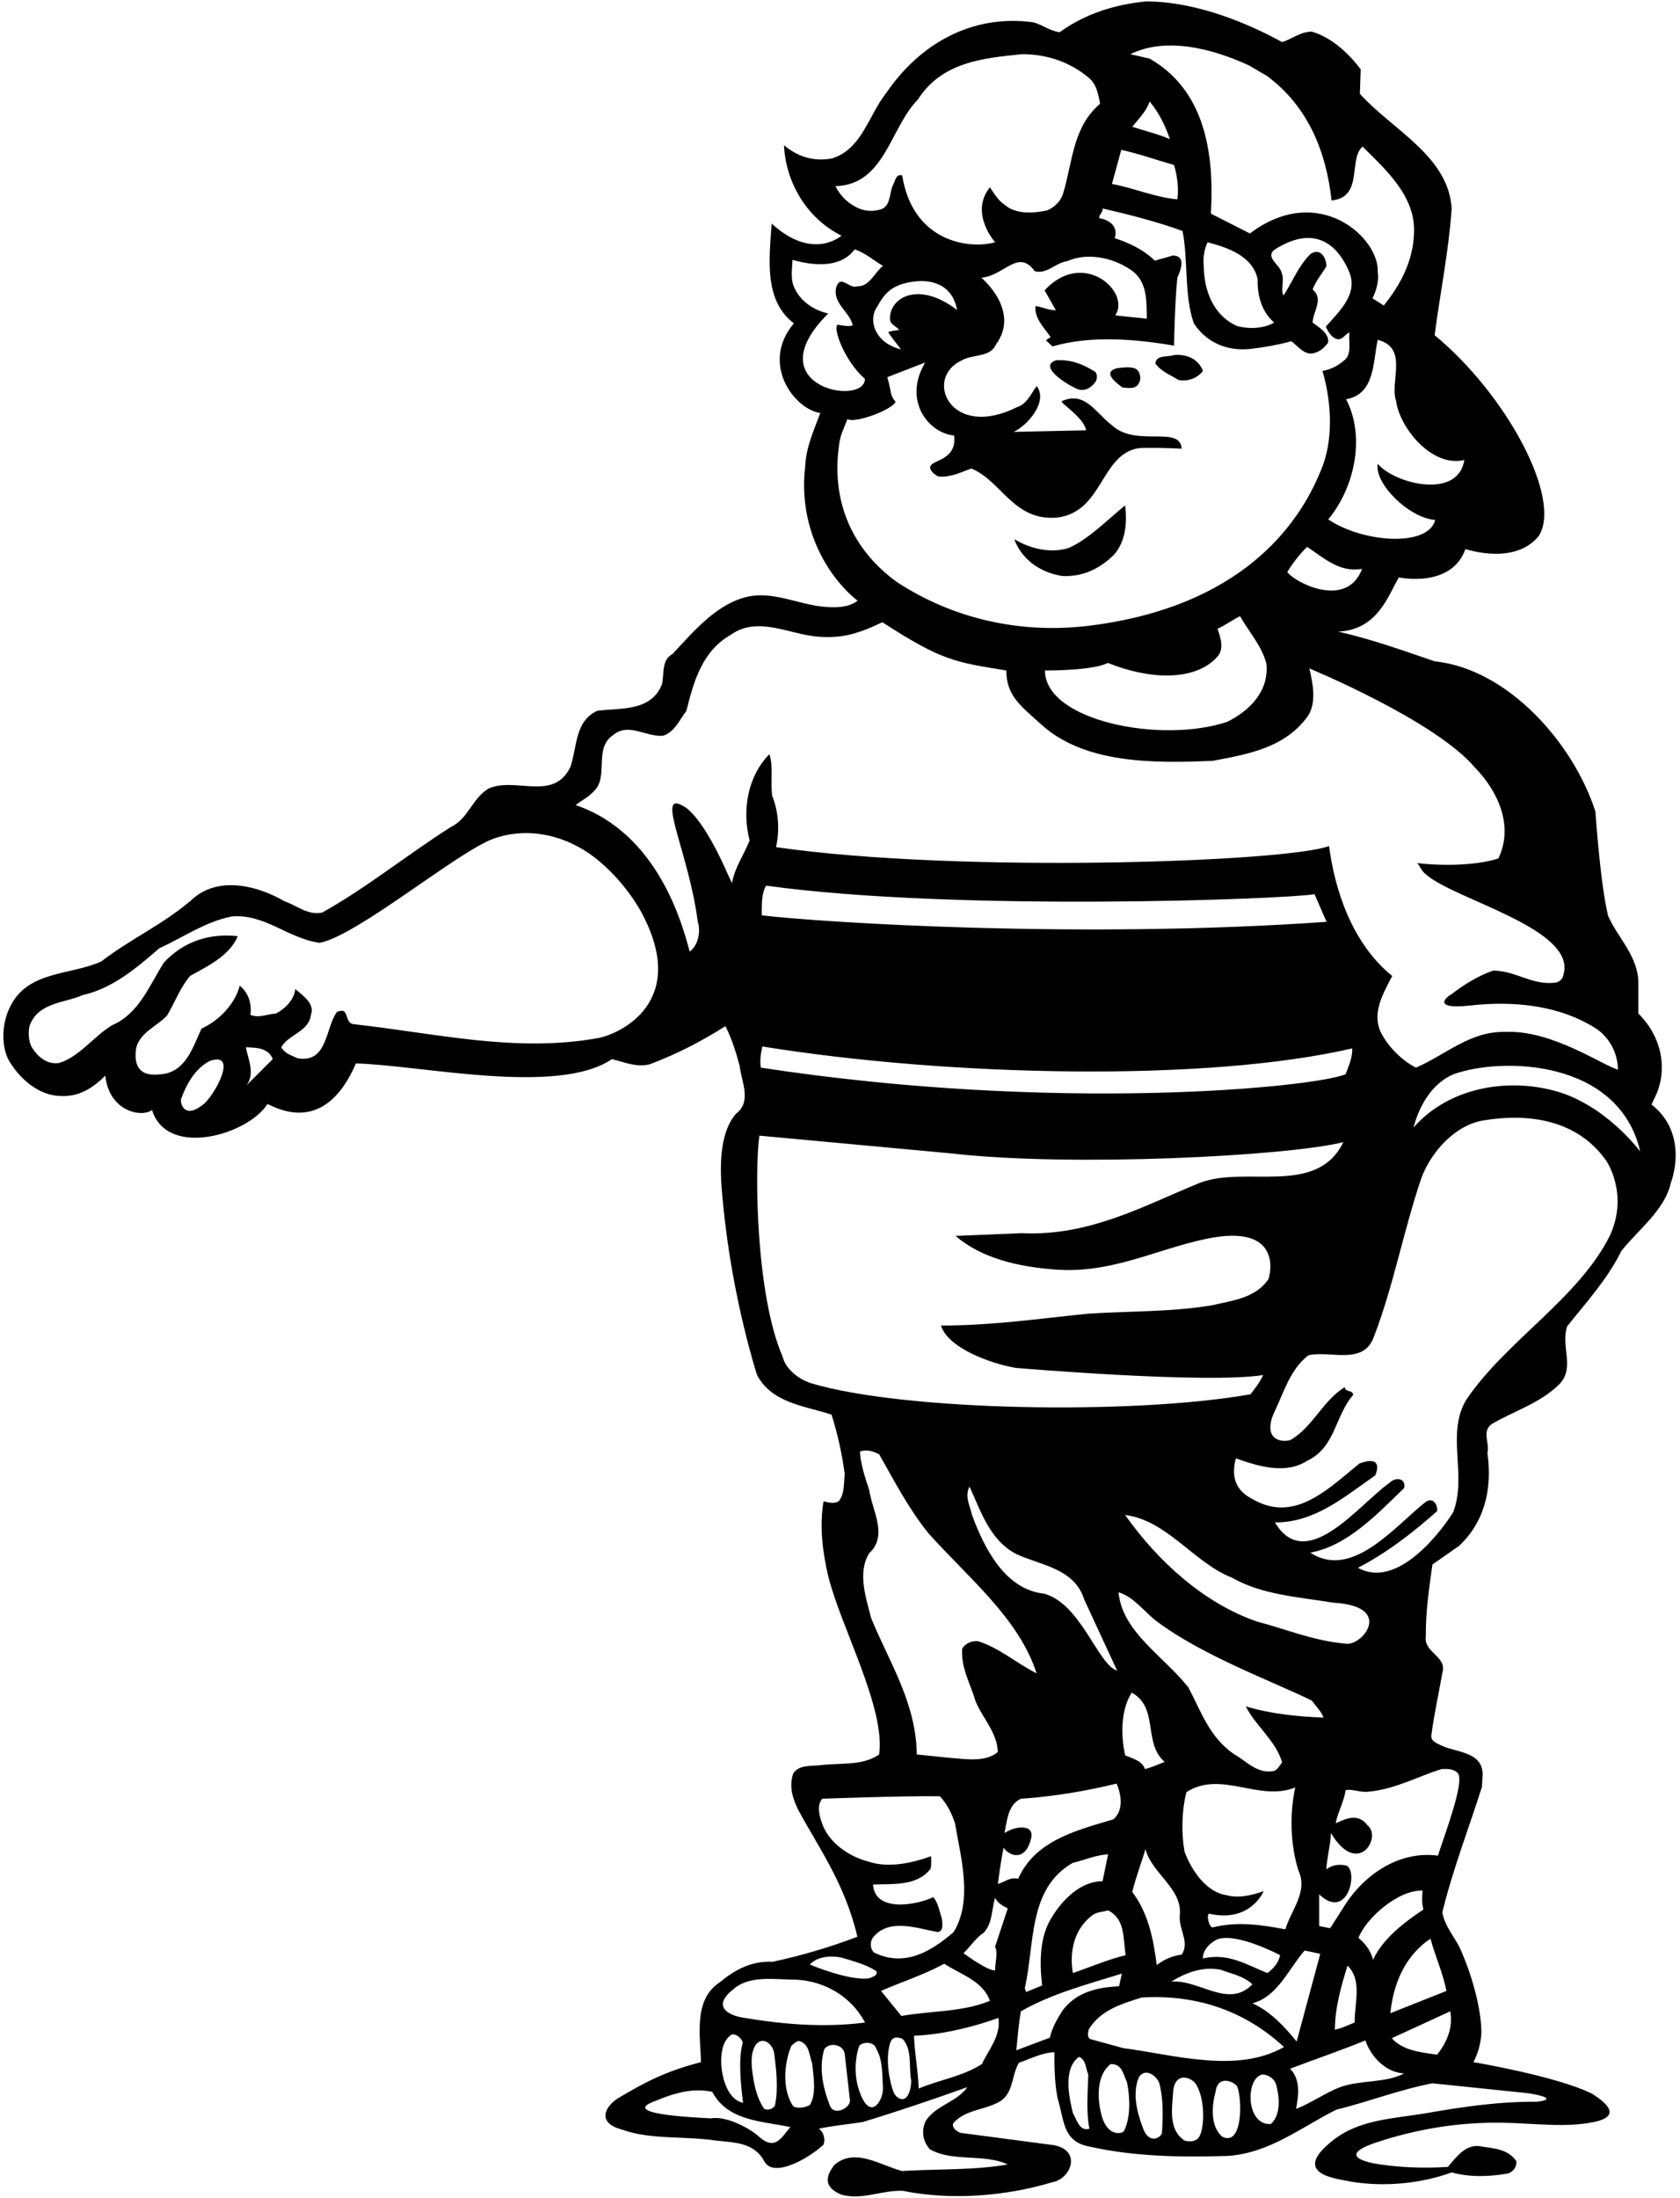 <?xml version="1.0" encoding="UTF-8"?>
<svg xmlns="http://www.w3.org/2000/svg" xmlns:xlink="http://www.w3.org/1999/xlink" width="500pt" height="654pt" viewBox="0 0 500 654" version="1.1">
<g id="surface1">
<path style=" stroke:none;fill-rule:nonzero;fill:rgb(0%,0%,0%);fill-opacity:1;" d="M 491.523 328.637 L 492.914 325.691 C 496.512 317.43 494.141 307.938 487.594 301.559 L 487.594 292.969 C 487.84 284.785 481.621 279.305 478.598 272.516 C 476.223 262.699 474.832 241.508 474.832 241.508 C 468.371 221.301 448.926 199.062 427.004 196.773 C 417.594 193.582 408.703 190.324 398.262 187.926 C 410.109 187.445 413.23 176.961 416.34 171.809 C 416.34 171.809 431.926 175.16 436.137 163.383 C 443.418 165.508 452.746 165.918 457.98 159.453 C 464.934 148.492 448.602 117.621 426.977 99.734 C 428.609 87.137 431.148 74.945 432.047 62.02 C 431.066 46.395 414.457 38.703 404.723 27.906 L 404.969 20.625 C 401.285 15.715 396.133 11.055 390.406 9.414 C 387.051 9.414 384.352 11.707 381.57 12.523 C 371.551 7.016 356.293 0.5 341.156 0.418 C 332.172 1.277 323.16 3.934 315.387 9.578 C 312.523 9.254 310.316 7.371 307.531 6.637 C 289.535 4.18 273.91 12.77 263.766 27.66 C 258.531 34.203 256.566 44.348 247.648 47.129 C 242.168 48.195 237.258 46.559 233.332 43.203 C 233.824 54.328 240.203 65.047 250.43 70.117 C 250.43 70.117 241.965 77.809 229.652 66.52 C 228.996 76.664 227.195 89.344 236.277 96.215 C 226.188 108.133 236.359 121.754 244.133 122.887 C 242.25 128.039 239.879 132.949 239.633 138.84 C 237.422 157.816 247 172.25 255.25 178.75 C 253.25 180.25 250.207 181.09 244.75 180.5 C 237.734 179.742 230 176 222.941 177.453 C 213.602 179.375 206.828 187.434 200.199 194.551 C 196.766 196.434 197.746 200.441 197.008 203.633 C 193.738 211.812 184.656 210.586 177.785 211.484 C 170.992 214.594 171.812 222.285 169.766 228.176 C 164.777 238.645 153.406 231.035 145.387 234.637 C 140.398 237.664 139.496 243.555 134.016 246.172 C 121.172 254.352 109.062 264.172 95.895 271.531 C 91.559 272.434 88.367 269.406 84.684 268.18 C 76.996 263.68 65.707 260.652 57.852 267.031 C 49.18 274.805 39.117 279.141 30.117 286.094 C 21.039 290.188 8.52 288.797 3.203 299.184 C 0.668 303.93 0.094 310.637 2.633 315.547 C 5.902 321.027 11.465 325.938 17.93 326.102 C 23.41 326.426 27.582 323.809 31.344 320.047 C 32.422 330.652 42.062 332.645 45.254 330.273 C 49.711 344.738 73.887 337.605 79.613 328.473 C 84.031 330.68 97.176 336.762 105.93 316.418 C 125.211 316.906 165.977 326.129 182.121 315.137 C 185.719 315.953 189.238 317.672 193.328 316.691 C 201.184 313.746 208.707 309.902 215.906 305.32 C 217.789 309.082 219.098 313.176 220.16 317.266 C 220.652 321.844 223.844 327.816 219.016 331.418 C 212.879 338.535 214.652 352.598 215.254 358.742 C 217.98 386.691 225.316 409.137 225.316 409.137 C 229.816 417.562 239.551 418.297 247.484 420.914 C 249.285 426.645 250.594 432.531 251.41 438.586 C 251.086 441.449 251.41 444.477 249.613 446.688 C 248.223 447.504 246.586 447.094 245.113 446.688 C 243.805 454.133 244.867 462.066 246.504 469.02 C 250.254 484.129 263.602 508.234 261.641 522.031 C 256.812 525.469 250.105 524.488 244.133 525.223 C 241.27 525.551 237.914 525.059 236.113 527.594 C 234.887 531.113 235.598 534.441 237.504 538.395 C 243.477 549.52 251.492 560.469 255.176 576.273 C 246.996 579.383 238.648 581.836 229.98 583.715 C 223.762 583.391 218.852 586.008 214.27 589.77 C 206.254 595.008 208.465 605.723 208.625 613.578 C 197.895 616.332 191.691 619.711 183.84 624.375 C 179.883 626.938 177.688 631.699 185.066 633.621 C 193.492 636.73 203.719 635.5 212.961 636.895 C 218.359 637.547 224.336 637.301 227.441 643.027 C 230.074 648.211 240.531 642.375 245.113 638.121 C 245.688 636.32 245.113 634.438 243.723 633.375 C 247.977 632.473 252.395 632.066 256.73 631.41 C 267.203 628.219 277.836 624.621 287.898 621.023 C 284.629 625.602 278.738 626.258 275.547 631.004 C 274.156 633.867 274.562 637.137 276.773 639.512 C 283.48 643.355 292.891 640.738 299.926 644.012 C 289.945 645.809 278.492 645.32 268.512 645.973 C 262.047 644.336 254.52 638.855 248.305 644.172 C 247.156 645.809 243.586 650.215 250.43 653.008 C 256.648 654.727 262.375 651.617 268.676 651.863 C 283.152 654.809 299.598 653.418 313.098 649.328 C 319.039 648.344 322.312 639.031 312.441 638.121 L 285.773 634.602 C 284.711 634.109 283.316 633.211 283.645 631.82 C 287.164 627.73 292.727 627.895 297.145 625.52 C 301.809 623.066 300.906 617.586 303.277 613.738 C 306.715 612.594 310.152 610.715 313.832 610.633 C 313.75 614.887 313.93 621.586 315.047 625.379 C 316.738 631.109 316.449 637.301 324.223 638.691 C 337.148 641.637 351.629 641.965 365.453 641.473 C 377.809 640.656 387.215 632.965 397.688 627.73 C 407.34 625.355 416.504 621.758 426.32 619.875 L 454.789 622.82 C 465.199 624.527 457.57 625.355 457.57 625.355 C 446.199 625.277 435.727 626.801 424.766 628.711 C 415.207 630.375 404.723 630.512 396.867 636.73 C 383.199 647.301 399.078 648.344 401.777 649.082 C 411.758 650.801 422.965 649.738 432.047 646.383 C 437.199 647.855 443.336 647.691 448.734 646.711 C 450.289 646.301 451.52 644.664 451.273 643.027 C 448.898 639.512 444.809 639.266 441.047 638.691 C 436.383 637.629 433.52 641.719 430.902 644.746 C 423.457 645.238 415.441 644.91 408.32 643.602 C 406.344 643.109 398.637 641.359 408.895 637.711 C 420.922 633.621 434.008 631.312 447.746 631.617 C 457.34 631.828 466.059 633.109 474.262 631.41 C 484.445 629.414 475.406 624.047 473.852 622.984 C 463.379 617.75 438.512 613.578 438.512 613.578 C 439.902 610.961 440.719 608.016 440.883 604.906 C 440.938 598.43 438.387 588.609 435.156 581.18 C 433.602 576.926 430.004 573.574 429.266 568.992 C 432.375 556.227 437.117 544.121 441.047 531.688 L 441.289 527.922 C 441.129 521.215 433.602 521.461 429.266 519.496 C 428.039 518.844 425.828 518.27 425.992 516.387 C 426.812 510.008 428.203 503.953 429.266 497.734 C 430.82 492.906 423.621 491.68 424.355 486.938 C 424.273 479.492 425.34 472.539 426.32 465.504 L 434.176 460.02 C 441.699 453.066 444.234 443.168 442.684 432.371 C 443.418 429.098 440.883 425.988 443.992 423.699 C 450.699 419.77 458.309 417.562 464.035 411.918 C 468.859 407.09 464.441 400.629 466.406 394.656 C 472.215 387.375 478.598 380.34 482.523 372.238 C 487.594 365.859 495.449 360.051 497.25 352.031 C 497.25 352.031 503.031 337.66 491.523 328.637 Z M 383.125 170.184 C 384.68 167.648 386.809 164.855 389.016 162.727 C 394.09 166 398.504 170.418 405.379 169.27 C 400.797 181.461 385.074 173.156 383.125 170.184 Z M 435.809 136.875 C 433.996 148.684 415.195 144.031 410.039 138.02 C 408.977 143.883 419.367 154.137 427.137 154.711 C 425.078 162.918 405.539 161.473 395.312 154.547 C 403.004 145.301 406.523 130.168 400.633 118.797 C 409.305 117.242 408.566 107.668 410.039 101.125 C 419.367 103.496 413.477 113.641 415.52 119.367 C 416.504 127.059 425.992 139.18 435.809 136.875 Z M 371.59 19.398 L 377.07 22.59 C 389.426 31.75 394.742 45.328 396.297 59.648 C 405.91 58.719 401.191 47.309 405.539 43.613 C 412.574 50.648 421.41 58.504 420.84 69.465 C 420.512 77.727 416.91 84.598 411.84 90.898 L 408.484 88.77 C 409.633 86.398 410.449 83.617 410.039 80.918 C 410.559 70.785 392.41 54.043 372 69.465 L 360.383 63.574 C 361.445 45.492 358.582 26.844 342.141 17.434 L 336.41 16.125 C 347.375 10.727 361.363 14.734 371.59 19.398 Z M 374.289 83.047 C 374.207 88.035 375.434 92.617 379.199 95.973 C 376.254 97.77 371.59 98.016 368.07 96.953 C 361.035 93.762 358.336 86.398 358.254 79.117 C 358.012 76.5 358.418 74.129 359.398 72.082 C 365.211 73.637 372.816 76.09 374.289 83.047 Z M 348.191 41.402 C 344.594 39.852 340.746 38.949 336.984 37.723 C 338.949 35.27 341.238 33.059 342.141 30.195 C 345.004 33.633 346.801 37.395 348.191 41.402 Z M 333.715 44.594 C 339.031 45.738 344.184 47.621 349.422 49.094 C 350.32 52.203 350.891 55.801 350.402 59.32 C 343.527 58.664 337.559 55.965 330.93 54.738 Z M 248.633 55.395 C 263.355 54.984 264.828 38.133 273.172 29.621 C 280.289 18.496 292.48 17.27 304.262 16.125 C 311.543 16.125 318.414 18.414 324.059 23.16 C 326.352 25.043 326.84 27.988 327.414 30.852 C 319.148 37.887 319.23 48.438 316.367 57.684 C 315.715 59.895 313.75 61.691 311.707 62.594 C 307.531 63.492 302.215 63.82 298.941 60.875 C 296.98 59.566 295.836 57.52 294.609 55.719 C 288.988 62.758 294.852 70.527 296.16 72.082 C 288.801 74.211 271.715 72.258 268.512 52.203 C 266.629 51.547 266.383 54.086 265.73 55.148 C 264.586 57.684 265.156 61.773 261.641 62.43 C 257.465 63.492 254.031 61.691 251.25 59.074 C 250.184 57.93 249.285 56.703 248.633 55.395 Z M 267.598 98.234 C 266.297 98.242 264.875 98.625 264.34 98.797 C 264.875 99.75 265.875 101 268.16 103.957 C 260.48 102.086 258.199 95.348 261.062 91.258 C 263.023 87.82 265 84.5 272.492 83.727 C 277.902 83.168 283.5 85 284.855 92.254 C 273.5 83.5 264.852 88.441 264.871 94.723 C 264.875 96.75 266.602 96.773 267.598 98.234 Z M 246.504 93.27 C 242.496 92.453 238.324 89.754 236.523 85.824 C 235.133 83.207 235.785 79.855 235.867 77.316 C 241.922 79.035 250.105 79.938 254.355 74.211 C 257.465 75.191 260.004 77.48 262.785 79.117 C 260.328 81 258.773 85.336 255.176 85.172 C 252.723 86.152 250.266 81.488 248.875 85.418 C 247.73 90.324 252.887 92.699 253.785 96.789 C 252.805 97.359 249.613 96.625 249.285 96.625 C 247.812 97.359 251.141 107.234 257.426 112.742 C 257.344 121.129 224.594 115.02 246.504 93.27 Z M 249.613 133.273 C 250.02 129.266 250.879 128.301 252.188 124.699 C 254.562 126.09 265.73 121.82 266.547 119.531 C 264.746 117.566 265.32 116.258 264.066 112.238 L 275.367 107.848 C 268.621 119.148 276.297 128.859 283.973 129.594 C 284.926 137.801 275.777 136.59 276.938 139.574 C 277.348 140.637 278.328 141.293 279.309 141.785 C 283.074 142.109 285.938 140.477 289.129 139.41 C 298.164 143.176 301.645 155.117 314.621 154 C 328.438 152.324 327.496 134.855 339.195 133.305 C 343.773 133.223 347.184 133.262 351.684 133.508 C 351.191 126.348 338.145 133.344 330.766 126.402 C 326.023 122.723 322.832 116.258 316.039 119.367 C 315.223 119.777 322.586 124.113 323.242 128.039 L 301.656 128.504 C 305.543 126.812 312.129 119.57 308.516 114.867 C 306.879 117.078 305.734 120.188 302.625 121.168 C 282.812 131.055 274.672 112.414 286.344 107.18 C 289.617 105.297 294.688 106.441 296.406 102.516 C 303.852 92.426 292.07 82.637 292.07 82.637 C 298.914 82.051 303.035 73.883 307.941 80.672 C 311.543 81.734 314.16 78.137 317.598 77.727 C 323.566 75.027 331.094 76.664 336.246 80.102 C 341.484 83.371 341.238 89.262 341.32 94.824 L 331.914 93.844 C 336.672 86.891 322.395 73.883 310.887 86.398 L 314.242 92.289 C 312.031 92.371 310.234 91.309 308.188 91.062 C 307.777 94.66 310.723 97.441 312.688 100.305 C 312.195 100.633 311.707 100.879 311.297 101.289 L 313.262 103.09 C 324.469 99.734 337.965 100.879 349.422 102.844 C 349.422 102.844 349.664 89.18 350.402 82.637 C 353.25 76.379 350.402 76.172 349.176 76.008 L 343.691 77.562 C 340.176 74.129 335.922 72.246 331.75 70.855 C 333.277 66.098 327.738 64.883 327.168 64.965 C 327.004 63.82 328.312 63.246 328.148 62.02 C 336.246 63.902 344.266 65.945 351.957 68.727 C 353.676 77.645 352.363 87.789 355.309 96.215 C 359.074 101.941 365.211 104.562 372.164 103.824 C 376.336 103.332 380.426 102.598 384.352 101.535 C 386.152 102.926 387.707 105.051 389.996 105.215 C 392.207 105.133 394.008 103.742 395.312 101.859 C 395.477 98.996 392.531 97.441 390.652 95.973 C 390.734 92.781 394.09 88.934 390.652 86.152 C 391.551 83.699 393.352 81.57 394.742 79.281 C 394.906 77.562 393.379 73.297 389.996 75.602 C 386.316 79.281 384.68 83.863 381.98 87.953 C 381.078 85.906 382.391 83.207 381.406 81.082 C 380.914 78.789 376.578 76.664 379.199 74.371 C 393.391 65.195 399.488 76.09 401.449 80.672 C 404.395 87.379 398.75 92.453 394.578 97.199 C 395.234 98.59 396.215 100.387 397.852 100.879 C 399.57 101.289 400.305 99.406 401.613 98.914 C 401.285 101.859 402.516 105.625 399.812 107.426 C 398.016 108.977 395.887 109.961 393.598 110.367 C 396.297 119.613 397.031 131.23 392.941 140.395 C 386.398 156.426 369.176 180.453 324.633 186.125 C 303.559 188.809 283.48 183.996 266.957 173.199 C 253.621 163.547 247.566 149.391 249.613 133.273 Z M 362.348 187.105 C 364.637 186.043 366.762 184.488 369.055 183.344 C 371.754 188.086 375.598 192.262 376.906 197.496 C 377.727 205.758 371.836 211.484 365.289 214.758 C 345.656 221.383 311 214.5 311 199.5 C 312.75 199.5 325.25 199.5 329.75 197.25 C 341.734 202.133 355.473 202.895 362.184 195.531 C 364.473 193.242 363.246 189.641 362.348 187.105 Z M 60.145 328.883 C 54.66 333.094 53.516 327.98 53.926 326.918 C 55.48 322.664 57.934 318.082 62.352 315.711 C 71.379 312.492 63.496 326.754 60.145 328.883 Z M 73.312 322.992 C 76.016 319.555 73.887 315.219 73.152 311.621 C 76.258 311.699 79.941 311.781 81.168 315.137 Z M 178.191 308.84 C 153.57 313.336 129.773 307.441 105.301 304.746 C 102.207 304.406 104.266 299.293 100.23 301.148 C 96.793 305.977 97.531 316.363 88.613 314.891 C 86.895 314.074 84.848 313.582 83.703 311.621 C 85.75 307.855 91.965 306.957 92.539 301.965 C 93.766 298.531 90.086 296.238 87.875 294.277 C 87.629 297.387 84.848 300.164 82.148 301.559 C 79.613 301.719 77.078 303.027 74.539 301.965 C 74.949 298.938 74.133 295.504 71.352 293.293 C 69.961 298.773 65.051 303.766 59.98 306.055 C 57.605 311.047 55.645 318.082 49.18 319.473 C 46.809 319.719 39.172 321.477 40.508 311.945 C 41.488 307.281 46.809 305.32 49.754 302.129 C 52.043 298.203 53.762 293.621 56.625 290.348 C 61.777 287.484 68.242 284.461 70.777 278.566 C 62.434 277.586 54.578 280.121 48.77 286.422 C 44.516 293.047 41.41 301.641 33.309 305.074 C 27.828 308.43 23.574 314.484 17.602 316.281 C 13.922 316.855 11.059 314.32 9.34 311.375 C 8.52 309.574 8.355 307.363 8.766 305.32 C 11.301 298.203 19.074 298.531 24.637 296.074 C 33.391 294.113 40.426 288.223 47.379 282.168 C 54.578 278.895 61.125 274.23 68.977 272.68 C 78.879 271.859 85.832 279.305 95.156 280.531 C 106.363 278.406 136.375 253.277 146.941 249.527 C 157.508 245.777 168.703 248.789 176.801 255.008 C 182.527 259.426 187.355 265.234 190.711 271.125 C 205.395 298.012 184.656 307.527 178.191 308.84 Z M 223.105 250.098 C 221.387 254.352 218.688 258.117 217.871 262.699 C 217.461 262.617 211.406 246.336 204.453 240.527 C 194.199 233.492 204.863 252.801 207.645 274.07 C 208.625 277.34 207.809 281.188 205.273 283.148 C 203.309 275.949 196.246 248.055 171.32 239.547 C 173.121 238.156 175.164 237.172 176.801 235.371 C 181.301 230.953 176.559 222.609 182.527 218.684 C 187.027 214.922 192.102 219.258 197.254 218.93 C 200.691 217.949 202.328 214.102 204.289 211.484 C 206.418 202.977 208.871 193.812 217.461 188.906 C 225.645 183.016 235.215 188.988 243.969 189.477 C 250.293 189.832 254.5 189 262.621 185.145 C 280.617 196.84 284.5 197 299.5 199.5 C 299.5 207 303.75 210 309.906 215.574 C 322.676 227.141 342.875 227.191 360.953 226.375 C 371.426 224.41 382.473 222.527 389.262 213.039 C 391.879 209.113 390.734 203.141 389.672 198.887 C 389.672 198.887 427.152 214.32 439.082 228.5 C 445.953 235.617 450.535 245.844 445.953 255.414 C 441.211 257.055 431.664 257.965 421.82 256.809 C 422.723 257.953 423.129 259.18 424.355 260.16 C 433.016 267.797 469.637 276.387 465.262 290.188 C 465.18 291.168 464.117 292.066 463.297 292.312 C 456.262 293.457 451.191 288.797 444.398 288.797 C 439.902 290.348 435.809 292.887 431.883 295.91 C 430.492 296.566 426.02 300.465 437.527 299.184 C 451.117 297.672 464.688 299.266 475.406 306.301 C 479.414 309.246 481.461 313.746 481.539 318.246 C 477.152 317.156 461.922 306.355 447.918 307.039 C 437.527 306.793 430.164 313.91 421.41 317.672 C 417.238 315.547 413.148 311.457 411.023 307.281 C 408.16 301.395 411.648 295.641 414.348 290.402 C 402.215 280.559 397.195 264.414 395.559 251.734 C 383.125 256.48 285.691 259.969 230.961 252.062 C 232.105 246.906 231.695 241.508 229.816 236.766 C 229.242 232.594 230.223 228.176 228.996 224.41 C 222.617 230.793 220.734 240.938 223.105 250.098 Z M 226.871 311.375 C 283.098 320.426 359.535 321.926 402.434 311.945 C 402.598 314.645 401.367 317.184 400.469 319.637 C 391.305 323.48 315.168 331.254 226.461 317.672 C 226.051 315.789 226.461 313.336 226.871 311.375 Z M 228.016 263.516 C 284.383 271.344 383.535 267.523 391.223 266.051 L 394.824 274.285 C 321.879 279.441 244.539 274.477 226.707 272.352 C 226.707 269.16 226.625 265.723 228.016 263.516 Z M 241.188 411.508 C 237.75 410.363 233.824 407.418 232.922 403.656 C 225.043 385.629 224.523 348.707 225.996 337.906 L 283.234 343.199 C 318.824 347.289 383.141 344.004 399.812 339.844 C 391.879 356.043 371.016 346.797 357.273 351.871 C 340.258 358.824 324.223 367.902 304.016 366.922 L 284.383 367.738 C 292.234 374.449 303.035 376.902 313.832 377.723 C 330.766 379.113 344.23 371.625 359.238 368.559 C 381.531 364.004 378.219 378.785 377.48 380.664 C 373.637 386.23 366.844 386.965 360.789 388.355 C 348.93 390.402 336.004 390.074 323.648 390.895 C 309.254 392.363 295.098 394.41 280.047 394.41 C 282.117 401.09 294.77 405.699 302.297 407.008 C 302.297 407.008 359.086 411.848 375.926 409.137 C 375.027 411.262 373.473 413.145 372.164 414.863 C 337.094 421.055 268.676 419.852 241.188 411.508 Z M 310.152 590.754 L 305.406 592.715 L 304.996 591.57 C 308.023 578.398 305.898 561.875 319.312 554.266 C 322.832 553.445 326.023 551.977 329.785 551.73 L 328.148 559.746 C 321.688 559.746 316.367 565.062 313.098 570.383 C 309.414 576.109 309.332 583.715 310.152 590.754 Z M 325.203 569.809 C 326.512 568.828 328.312 568.91 329.785 568.418 C 335.02 571.035 334.203 576.926 335.02 581.754 C 329.621 583.062 324.551 585.27 319.312 587.07 C 318.168 580.527 319.805 573.734 325.203 569.809 Z M 334.855 522.277 C 333.551 516.223 333.551 508.777 336.82 503.625 C 345.004 508.125 340.094 518.68 346.637 524.242 C 344.676 524.977 342.793 525.879 340.746 526.367 C 339.93 523.832 336.984 523.258 334.855 522.277 Z M 340.91 550.176 C 342.711 557.375 351.945 561.914 351.137 569.809 C 350.703 574.078 354.164 577.746 351.711 581.59 C 349.012 581.918 346.477 582.98 344.266 584.699 C 343.285 576.844 341.73 569.234 336.984 562.938 C 338.047 558.52 339.684 554.43 340.91 550.176 Z M 386.48 556.637 C 389.344 562.938 384.188 568.418 382.551 574.062 C 375.598 572.754 368.316 571.609 360.953 573.488 C 359.891 573.574 358.992 569.973 359.809 569.398 C 372.246 572.234 376.09 562.691 376.09 562.691 C 372.98 563.836 368.809 564.902 365.129 563.918 C 358.828 563.02 354.492 556.227 352.527 550.91 C 351.547 545.266 351.711 538.641 353.102 533.238 C 363.41 526.613 374.617 536.188 385.496 531.852 C 383.781 539.539 384.023 549.109 386.48 556.637 Z M 380.996 581.754 C 380.379 584.387 378.871 585.762 377.234 587.07 C 371.18 584.699 365.535 580.934 358.012 582.734 C 357.93 580.281 360.055 578.07 362.348 577.008 C 368.234 574.965 380.996 581.754 380.996 581.754 Z M 363.328 586.09 C 366.52 587.316 370.035 587.891 372.734 590.426 C 365.617 597.789 357.027 588.953 348.602 589.605 C 352.938 586.988 357.766 585.027 363.328 586.09 Z M 388.277 580.363 L 392.941 581.344 L 385.906 607.441 C 382.309 603.023 377.973 598.359 372.734 596.07 C 380.262 594.105 383.535 585.762 388.277 580.363 Z M 370.773 507.715 C 373.555 513.359 379.852 518.105 381.57 524.406 C 380.836 525.305 380.344 526.449 379.199 526.941 C 374.207 527.922 371.18 524.16 367.418 522.031 C 359.891 516.961 357.438 509.105 353.676 502.07 C 346.23 492.664 333.957 485.547 332.895 473.766 C 337.559 475.156 340.562 479.68 344.512 482.602 C 358.418 492.895 378.953 500.352 390.406 505.996 C 391.633 507.633 393.188 509.188 393.926 511.07 C 385.906 510.742 378.055 509.926 370.773 507.715 Z M 373.965 482.438 C 358.418 477.035 344.758 464.766 334.855 450.777 C 347.375 452.332 355.309 465.012 366.684 469.43 C 375.68 474.582 386.48 475.156 396.867 476.875 C 415.223 477.922 405.324 489.965 400.469 489.062 C 390.98 488.246 382.715 484.727 373.965 482.438 Z M 332.484 497.094 C 326.703 495.297 321.77 477.199 310.723 474.176 C 298.941 472.945 292.809 460.266 289.289 450.777 C 288.719 448.078 287 445.133 288.555 442.352 C 291.824 449.387 294.527 458.305 302.461 462.395 C 309.66 465.746 319.805 466.648 322.668 475.891 Z M 259.266 481.453 C 257.793 475.566 255.094 467.957 258.691 462.148 C 264.422 456.91 259.512 449.305 258.691 443.332 C 257.465 439.652 256.238 435.969 255.91 431.961 C 257.793 431.062 260.004 431.879 261.641 432.695 C 266.219 440.715 270.391 448.895 276.363 456.258 C 288.473 469.758 303.277 481.617 308.516 497.898 C 302.625 494.953 297.391 490.289 291.09 488.328 C 289.129 488.164 287.246 488.98 286.344 490.617 C 286.02 496.426 288.801 500.926 290.273 505.996 C 292.316 511.152 296.734 515.324 296.98 521.297 C 293.219 524.488 287.164 523.34 282.418 523.016 L 272.848 522.031 C 272.684 506.652 264.664 494.625 259.266 481.453 Z M 244.949 543.305 C 244.051 540.93 242.824 537.492 244.703 535.203 C 244.703 535.203 268.348 534.305 279.719 534.469 C 281.926 536.84 283.234 539.539 284.219 542.484 C 285.938 552.629 289.617 565.473 283.809 574.883 C 277.102 580.691 269.164 585.434 260.086 580.934 C 258.938 579.789 258.938 577.988 259.676 576.68 C 264.34 570.465 273.172 573.816 279.062 574.883 C 280.945 574.637 280.453 572.098 280.289 570.789 C 279.555 568.582 279.227 566.129 277.754 564.492 C 272.602 566.945 260.289 569.031 259.84 560.727 C 266.055 560.484 272.93 561.219 276.938 556.066 C 277.266 554.918 277.102 553.527 277.102 552.301 C 271.699 554.266 264.422 555.984 258.285 553.855 C 252.969 552.465 247.238 548.703 244.949 543.305 Z M 294.609 595.332 C 286.59 598.688 277.102 598.277 268.266 599.832 L 262.211 592.387 C 268.348 589.688 275.055 587.562 281.027 584.289 C 285.773 587.48 292.48 589.281 294.609 595.332 Z M 250.84 582.57 C 254.277 583.637 257.793 584.535 260.82 586.496 C 261.312 587.969 259.512 588.215 258.691 588.625 C 252.805 589.523 241.023 584.535 241.023 584.535 C 243.23 582.082 247.402 581.754 250.84 582.57 Z M 214.68 612.023 C 214.844 609.406 215.578 606.707 217.871 605.312 C 219.59 605.152 221.355 607.289 220.98 608.094 C 219.691 612.82 220.504 620.754 221.156 625.664 C 216.289 624.777 214.324 617.02 214.68 612.023 Z M 226.039 635.898 C 223.992 633.812 216.426 629.406 211.598 630.305 C 205.547 629.98 184.234 628.984 195.047 625.113 C 200.199 622.984 205.926 621.102 211.98 622.41 C 216.645 631.246 227.062 631.109 235.242 632.91 C 232.57 635.855 230.906 640.027 226.039 635.898 Z M 224.906 608.422 C 227.113 605.641 229.98 608.34 230.387 610.797 C 231.043 615.785 231.695 621.512 230.633 626.504 C 229.98 627.566 228.59 627.977 227.441 627.484 C 224.988 623.887 224.254 619.547 223.762 615.133 C 223.598 612.676 223.68 610.387 224.906 608.422 Z M 241.023 626.34 C 239.633 627.074 237.586 627.484 236.113 626.746 C 232.68 621.758 233.332 613.902 235.539 608.668 C 236.277 608.094 236.934 607.359 237.832 607.277 C 240.941 608.094 240.859 611.695 241.758 614.148 C 242.086 617.996 243.066 622.984 241.023 626.34 Z M 221.551 600.406 C 218.309 600.012 210.836 597.637 218.441 591.734 C 223.27 587.645 230.633 589.035 236.852 589.035 C 245.359 589.441 253.293 593.941 257.465 601.797 C 245.195 603.352 233.414 602.367 221.551 600.406 Z M 247.078 626.746 C 245.031 621.594 243.559 615.293 245.359 609.648 C 246.996 607.523 251.086 608.34 251.41 611.203 L 252.969 624.949 C 253.055 627.273 248.414 629.543 247.078 626.746 Z M 255.746 622.168 C 254.277 618.078 254.277 612.84 255.746 608.668 C 257.141 607.359 260.246 607.523 260.82 609.648 C 262.785 613.004 262.539 617.34 262.785 621.43 C 262.789 625.195 258.945 631.398 255.746 622.168 Z M 265.973 622.574 C 264.953 620.191 263.273 612.758 264.992 607.688 C 265.648 605.887 267.363 606.051 268.676 606.707 C 271.617 610.059 270.391 615.051 271.211 619.223 C 270.797 626.562 266.996 624.961 265.973 622.574 Z M 292.234 614.148 C 286.508 617.832 279.637 618.812 273.418 621.43 C 273.254 616.031 272.191 611.039 272.027 605.723 C 284.477 605.285 297.145 600.406 297.145 600.406 C 297.961 605.723 294.281 609.73 292.234 614.148 Z M 296.16 579.219 C 297.062 581.016 296.16 583.879 296.16 586.254 C 294.117 586.496 288.062 582.082 286.754 581.18 C 288.801 579.137 290.68 576.352 292.809 575.043 C 295.426 572.18 295.098 568.172 296.16 564.656 C 296.816 566.211 298.535 567.109 299.926 567.844 Z M 296.98 560.566 C 296.98 560.566 297.879 553.445 298.699 549.766 C 300.566 552.52 305.488 553.898 306.961 546.574 C 307.531 542.637 301.996 543.355 298.941 545.43 C 299.762 541.668 299.926 537.004 303.852 535.203 C 313.668 534.551 323.16 532.914 332.32 530.703 C 332.32 530.703 335.637 537.672 331.34 541.34 C 320.785 544.531 308.105 547.477 303.035 559.012 C 300.578 558.438 299.023 559.992 296.98 560.566 Z M 312.441 606.297 L 302.461 610.059 C 302.871 606.543 303.117 602.207 303.852 598.441 C 313.18 593.125 323.648 590.426 333.875 587.234 L 333.059 590.996 C 326.676 591.324 320.539 592.633 316.367 598.031 C 314.652 600.652 313.18 603.27 312.441 606.297 Z M 319.312 628.711 C 318.387 624.84 316.121 615.621 321.113 612.023 C 323.242 612.758 323.078 615.457 323.895 617.258 C 323.73 622.574 323.242 628.383 324.223 633.375 C 321.277 634.355 320.379 630.512 319.312 628.711 Z M 334.449 634.191 C 333.551 635.012 329.078 635.707 327.578 628.301 C 326.512 623.477 326.594 617.258 330.523 614.148 C 333.793 614.066 334.137 616.637 335.43 619.633 C 336.328 624.211 336.574 630.102 334.449 634.191 Z M 345.82 634.602 C 345.574 636.102 341.941 638.18 340.176 633.211 C 338.457 628.711 336.902 622.902 338.949 618.078 C 340.828 615.051 344.43 617.668 345.086 620.039 C 346.23 624.539 346.148 629.695 345.82 634.602 Z M 357.027 635.582 C 356.211 637.219 354.164 637.383 352.527 636.895 C 347.621 633.621 348.848 627.32 349.176 622.004 C 349.926 616.262 354.656 618.207 355.883 620.039 C 358.582 624.211 358.602 632.461 357.027 635.582 Z M 363.734 635.746 C 360.137 632.555 360.629 626.586 361.773 622.41 C 362.426 617.094 367.5 619.469 368.234 620.859 C 369.789 624.949 369.805 638.801 363.734 635.746 Z M 378.219 631.984 C 370.758 632.488 370.582 618.309 375.68 617.258 C 377.562 617.258 379.445 618.648 379.852 620.449 C 380.836 624.129 381.242 629.285 378.219 631.984 Z M 334.285 609.406 L 324.469 606.707 C 323.402 606.051 323.895 604.578 324.059 603.762 C 327.66 597.953 334.121 596.152 339.766 594.352 C 356.129 593.371 370.445 598.277 382.145 609.078 C 368.07 617.094 349.422 611.367 334.285 609.406 Z M 398.832 621.023 C 394.332 622.738 390.242 625.766 385.742 627.484 C 386.48 623.395 387.133 618.73 383.941 615.539 C 391.223 612.758 398.996 610.141 406.359 607.113 C 407.996 611.941 412.414 616.684 417.895 616.93 C 412.414 619.875 404.887 618.812 398.832 621.023 Z M 397.277 603.922 C 397.359 597.133 399.16 590.996 401.039 584.863 C 405.539 589.199 403.086 596.152 403.168 601.797 C 401.203 602.531 399.406 603.516 397.277 603.922 Z M 423.621 568.172 C 417.977 571.938 411.512 576.844 408.648 583.145 C 408.648 583.145 408.004 579.559 404.312 576.625 C 406.449 570.898 416.012 562.281 423.375 562.527 C 423.164 565.18 423.211 566.211 423.621 568.172 Z M 427.711 611.367 C 422.883 610.633 417.648 610.223 414.215 606.461 L 431.637 598.441 C 432.539 603.434 430.492 607.852 427.711 611.367 Z M 430.492 592.387 C 424.93 594.598 419.367 596.805 413.805 599.016 C 414.621 590.59 417.977 582 425.746 576.844 C 427.137 582.082 429.43 586.988 430.492 592.387 Z M 429.102 526.367 C 430.984 526.285 432.781 526.285 434.012 527.758 C 435.809 530.785 429.512 547.066 427.957 552.137 C 416.422 550.586 405.703 557.781 399.648 567.844 L 395.887 573.734 L 392.613 573.082 L 392.613 563.672 C 401.312 571.801 404.328 556.242 400.633 555.082 C 398.586 554.594 396.379 554.918 394.742 556.227 C 394.906 552.711 395.969 549.109 396.133 545.43 C 404.148 558.82 411.5 546.492 406.934 543.059 C 403.824 538.777 399.078 541.992 397.523 542.484 C 398.18 539.129 400.059 535.941 400.469 532.668 C 402.516 532.176 404.887 533.484 407.504 533.078 C 415.277 532.34 421.902 528.578 429.102 526.367 Z M 479.168 367.578 C 469.844 386.312 448.492 398.746 436.547 416.254 C 430.164 426.398 436.793 438.996 432.457 450.039 C 426.977 458.547 414.84 472.484 404.148 466.484 C 412.414 462.23 420.266 456.258 427.711 449.633 C 427.93 447.531 426.414 445.484 424.355 446.852 C 415.359 453.887 402.461 470.207 389.996 461.984 C 400.961 459.938 409.633 450.777 417.895 442.758 C 418.535 439.73 415.277 439.406 413.559 441.203 C 404.723 447.34 388.77 468.637 379.445 452.984 C 391.305 453.066 400.059 445.379 409.305 438.996 C 411.965 432.316 404.559 435.48 404.559 435.48 C 395.723 442.598 385.988 452.738 373.965 446.688 C 371.508 445.379 365.387 442.867 367.828 433.926 C 374.289 436.215 382.551 438.832 389.016 434.66 C 397.523 430.652 397.277 421.242 402.758 415.027 C 402.434 413.391 400.387 414.371 400.223 412.734 C 393.68 416.742 390.734 424.598 384.105 428.441 C 381.285 429.41 375.406 428.227 379.445 419.77 C 382.203 413.992 384.023 407.418 389.426 403.246 C 396.051 401.773 405.785 406.355 408.895 397.766 C 414.785 382.465 417.73 366.023 423.047 350.48 C 425.91 342.789 433.027 334.77 441.453 333.379 C 455.281 331.09 469.516 333.301 478.023 345.324 C 478.023 345.324 484.84 355.141 479.168 367.578 Z M 462.645 324.547 C 448.258 320.699 431.066 323.645 420.676 335.508 C 422.312 329.289 426.074 322.336 432.621 319.637 C 446.773 314.484 481.773 315.055 488.168 342.625 C 488.168 342.625 477.848 328.609 462.645 324.547 "/>
<path style=" stroke:none;fill-rule:nonzero;fill:rgb(0%,0%,0%);fill-opacity:1;" d="M 358.012 110.367 C 358.012 110.367 356.469 105.094 349.422 105.625 C 347.539 106.359 344.102 105.461 343.855 108.16 C 345.656 110.613 348.438 111.598 350.73 113.07 C 353.512 113.559 356.371 112.578 358.012 110.367 "/>
<path style=" stroke:none;fill-rule:nonzero;fill:rgb(0%,0%,0%);fill-opacity:1;" d="M 314.406 107.18 C 308.734 108.867 317.352 114.297 320.297 115.605 C 322.422 116.668 324.633 115.605 326.023 113.641 C 326.512 112.906 326.676 111.516 326.023 110.695 C 322.586 108.488 318.906 106.934 314.406 107.18 "/>
<path style=" stroke:none;fill-rule:nonzero;fill:rgb(0%,0%,0%);fill-opacity:1;" d="M 332.484 109.551 C 327.578 110.805 332.895 114.379 334.039 115.277 C 335.676 115.441 337.965 115.934 338.949 114.051 C 339.684 112.824 339.438 110.941 338.375 109.961 C 336.82 108.895 334.367 109.387 332.484 109.551 "/>
<path style=" stroke:none;fill-rule:nonzero;fill:rgb(0%,0%,0%);fill-opacity:1;" d="M 316.203 171.398 C 322.258 171.645 327.25 169.27 331.504 165.098 C 335.02 161.172 335.512 155.527 334.855 150.371 C 329.621 154.629 323.867 160.57 317.895 163.109 C 312.414 164.746 306.305 163.137 301.891 160.438 C 301.891 160.438 304.438 169.488 316.203 171.398 "/>
</g>
</svg>
